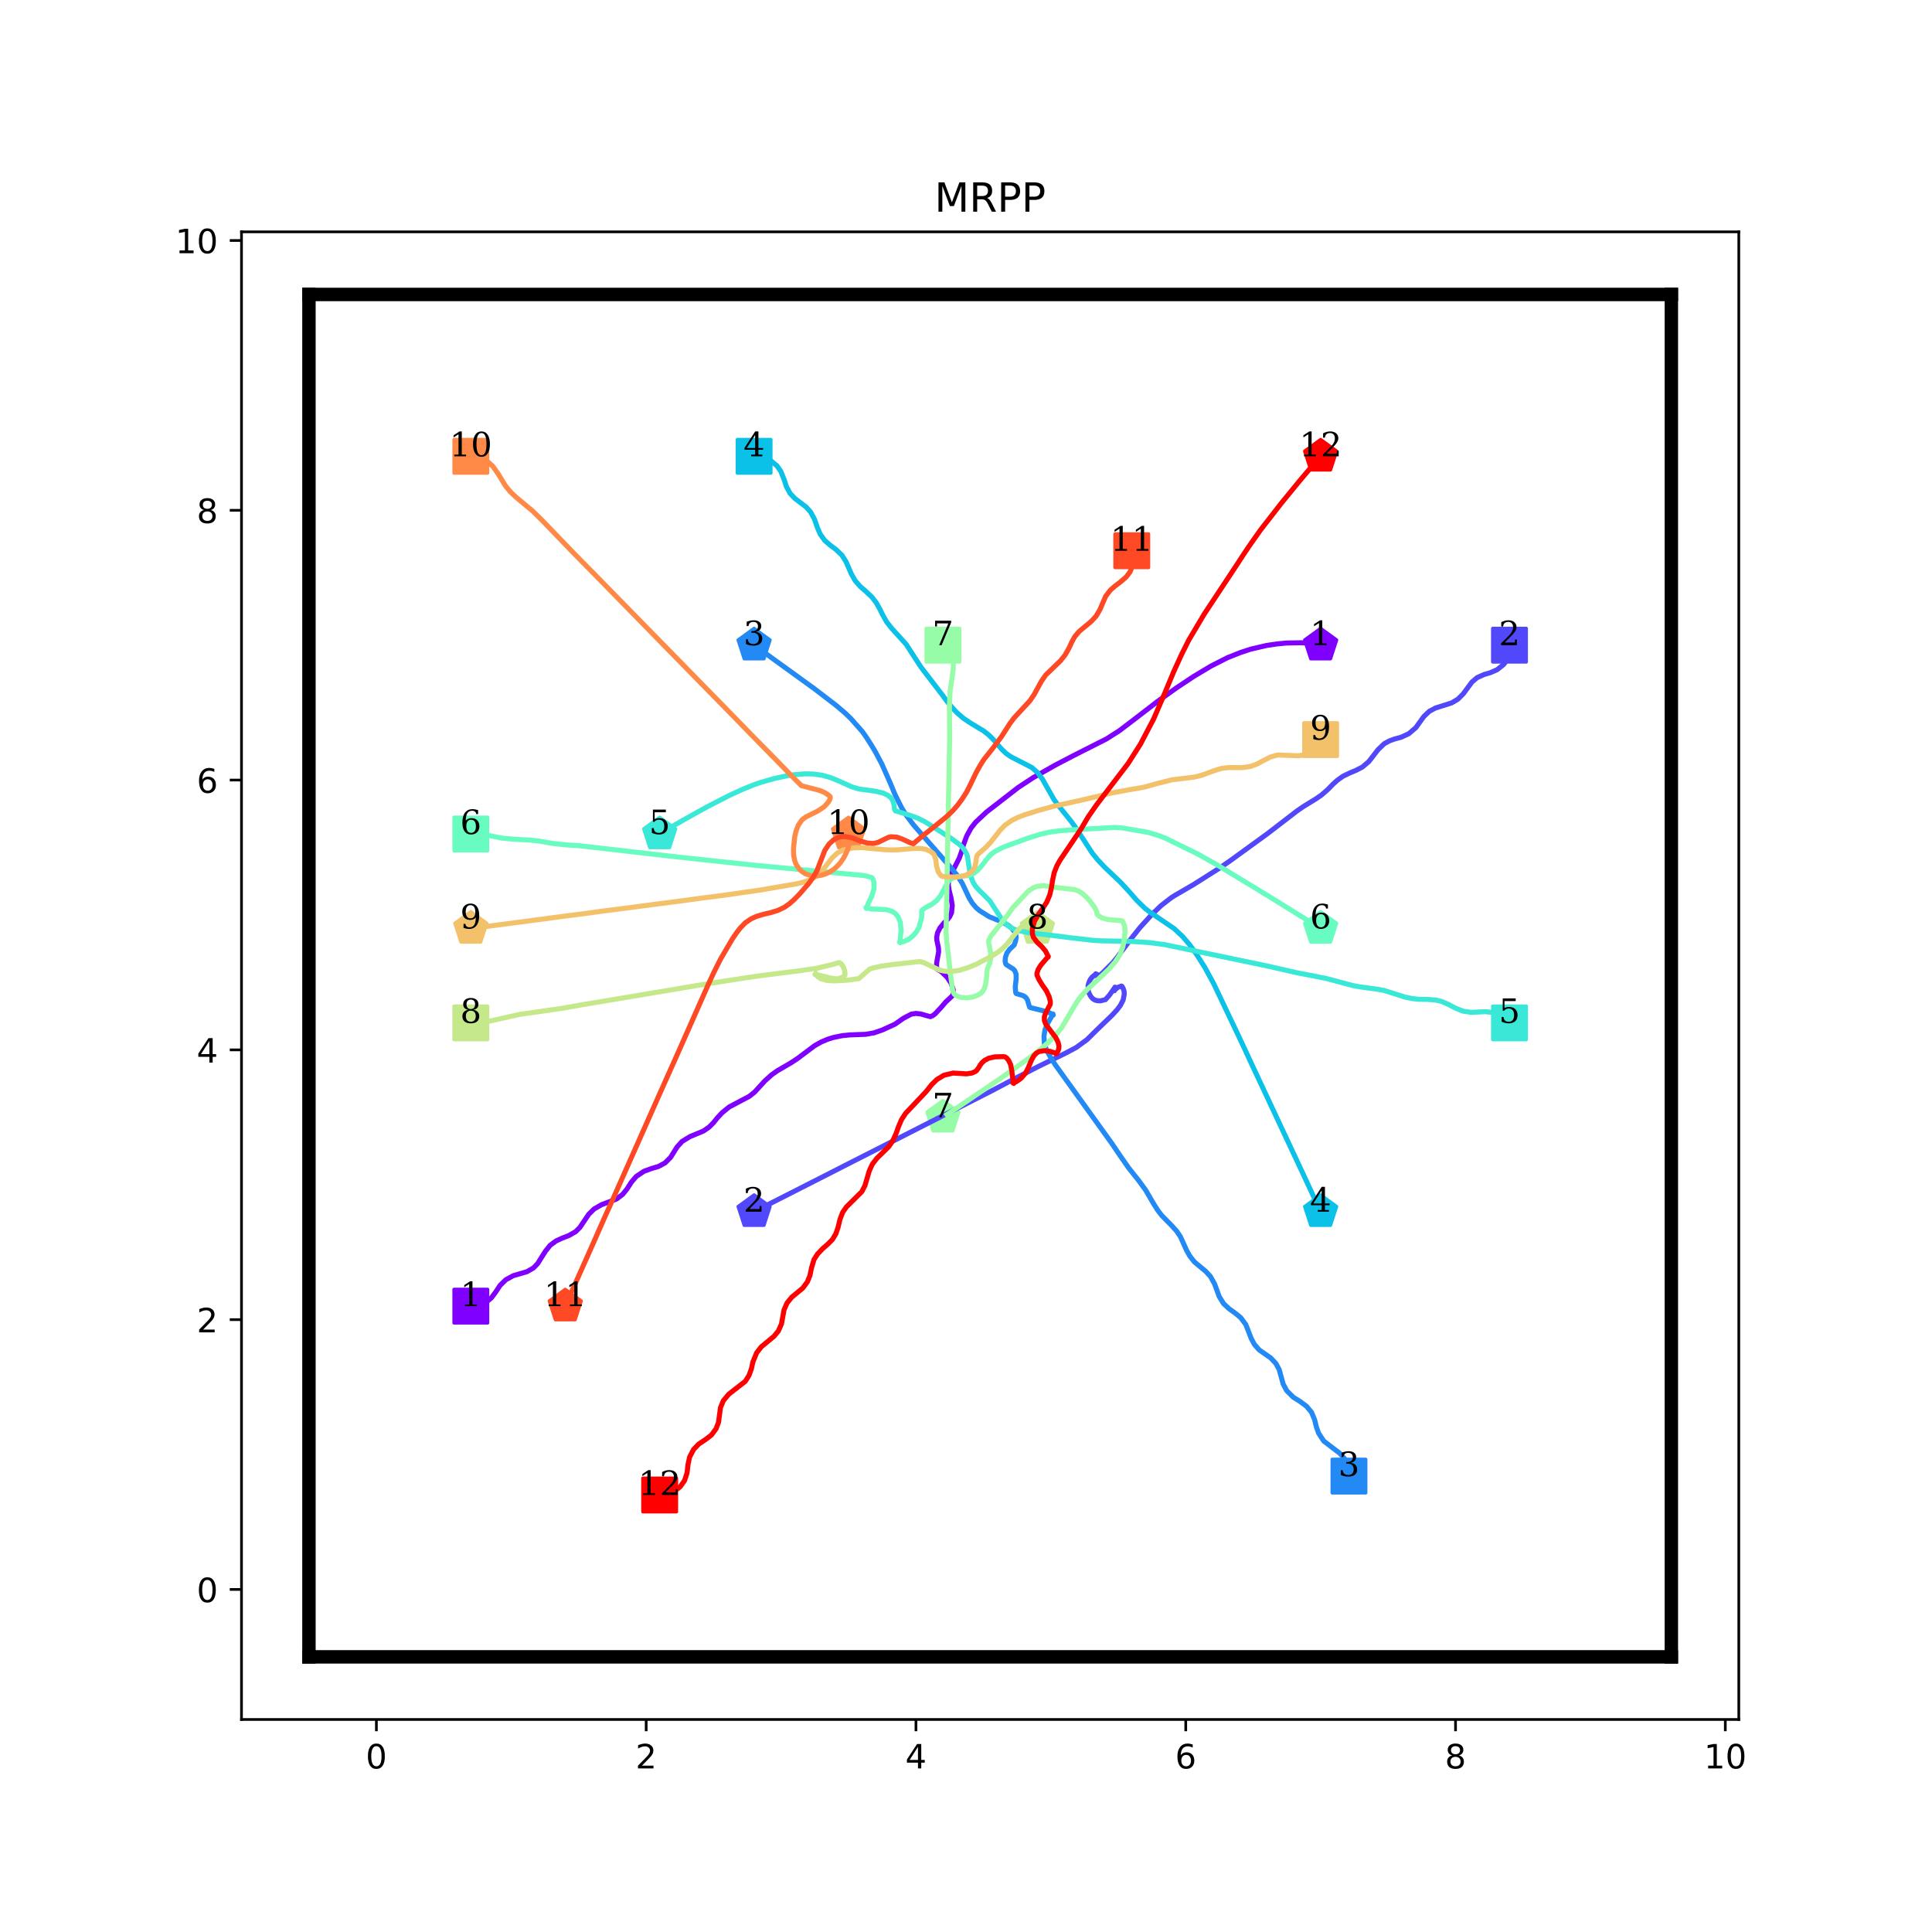 <?xml version="1.0" encoding="utf-8" standalone="no"?>
<!DOCTYPE svg PUBLIC "-//W3C//DTD SVG 1.1//EN"
  "http://www.w3.org/Graphics/SVG/1.1/DTD/svg11.dtd">
<!-- Created with matplotlib (http://matplotlib.org/) -->
<svg height="576pt" version="1.1" viewBox="0 0 576 576" width="576pt" xmlns="http://www.w3.org/2000/svg" xmlns:xlink="http://www.w3.org/1999/xlink">
 <defs>
  <style type="text/css">
*{stroke-linecap:butt;stroke-linejoin:round;}
  </style>
 </defs>
 <g id="figure_1">
  <g id="patch_1">
   <path d="M 0 576 
L 576 576 
L 576 0 
L 0 0 
z
" style="fill:#ffffff;"/>
  </g>
  <g id="axes_1">
   <g id="patch_2">
    <path d="M 72 512.64 
L 518.4 512.64 
L 518.4 69.12 
L 72 69.12 
z
" style="fill:#ffffff;"/>
   </g>
   <g id="matplotlib.axis_1">
    <g id="xtick_1">
     <g id="line2d_1">
      <defs>
       <path d="M 0 0 
L 0 3.5 
" id="mdd5a28aace" style="stroke:#000000;stroke-width:0.8;"/>
      </defs>
      <g>
       <use style="stroke:#000000;stroke-width:0.8;" x="112.216" xlink:href="#mdd5a28aace" y="512.64"/>
      </g>
     </g>
     <g id="text_1">
      <!-- 0 -->
      <defs>
       <path d="M 31.781 66.406 
Q 24.172 66.406 20.328 58.906 
Q 16.5 51.422 16.5 36.375 
Q 16.5 21.391 20.328 13.891 
Q 24.172 6.391 31.781 6.391 
Q 39.453 6.391 43.281 13.891 
Q 47.125 21.391 47.125 36.375 
Q 47.125 51.422 43.281 58.906 
Q 39.453 66.406 31.781 66.406 
z
M 31.781 74.219 
Q 44.047 74.219 50.516 64.516 
Q 56.984 54.828 56.984 36.375 
Q 56.984 17.969 50.516 8.266 
Q 44.047 -1.422 31.781 -1.422 
Q 19.531 -1.422 13.062 8.266 
Q 6.594 17.969 6.594 36.375 
Q 6.594 54.828 13.062 64.516 
Q 19.531 74.219 31.781 74.219 
z
" id="DejaVuSans-30"/>
      </defs>
      <g transform="translate(109.035 527.238)scale(0.1 -0.1)">
       <use xlink:href="#DejaVuSans-30"/>
      </g>
     </g>
    </g>
    <g id="xtick_2">
     <g id="line2d_2">
      <g>
       <use style="stroke:#000000;stroke-width:0.8;" x="192.649" xlink:href="#mdd5a28aace" y="512.64"/>
      </g>
     </g>
     <g id="text_2">
      <!-- 2 -->
      <defs>
       <path d="M 19.188 8.297 
L 53.609 8.297 
L 53.609 0 
L 7.328 0 
L 7.328 8.297 
Q 12.938 14.109 22.625 23.891 
Q 32.328 33.688 34.812 36.531 
Q 39.547 41.844 41.422 45.531 
Q 43.312 49.219 43.312 52.781 
Q 43.312 58.594 39.234 62.25 
Q 35.156 65.922 28.609 65.922 
Q 23.969 65.922 18.812 64.312 
Q 13.672 62.703 7.812 59.422 
L 7.812 69.391 
Q 13.766 71.781 18.938 73 
Q 24.125 74.219 28.422 74.219 
Q 39.75 74.219 46.484 68.547 
Q 53.219 62.891 53.219 53.422 
Q 53.219 48.922 51.531 44.891 
Q 49.859 40.875 45.406 35.406 
Q 44.188 33.984 37.641 27.219 
Q 31.109 20.453 19.188 8.297 
z
" id="DejaVuSans-32"/>
      </defs>
      <g transform="translate(189.467 527.238)scale(0.1 -0.1)">
       <use xlink:href="#DejaVuSans-32"/>
      </g>
     </g>
    </g>
    <g id="xtick_3">
     <g id="line2d_3">
      <g>
       <use style="stroke:#000000;stroke-width:0.8;" x="273.081" xlink:href="#mdd5a28aace" y="512.64"/>
      </g>
     </g>
     <g id="text_3">
      <!-- 4 -->
      <defs>
       <path d="M 37.797 64.312 
L 12.891 25.391 
L 37.797 25.391 
z
M 35.203 72.906 
L 47.609 72.906 
L 47.609 25.391 
L 58.016 25.391 
L 58.016 17.188 
L 47.609 17.188 
L 47.609 0 
L 37.797 0 
L 37.797 17.188 
L 4.891 17.188 
L 4.891 26.703 
z
" id="DejaVuSans-34"/>
      </defs>
      <g transform="translate(269.9 527.238)scale(0.1 -0.1)">
       <use xlink:href="#DejaVuSans-34"/>
      </g>
     </g>
    </g>
    <g id="xtick_4">
     <g id="line2d_4">
      <g>
       <use style="stroke:#000000;stroke-width:0.8;" x="353.514" xlink:href="#mdd5a28aace" y="512.64"/>
      </g>
     </g>
     <g id="text_4">
      <!-- 6 -->
      <defs>
       <path d="M 33.016 40.375 
Q 26.375 40.375 22.484 35.828 
Q 18.609 31.297 18.609 23.391 
Q 18.609 15.531 22.484 10.953 
Q 26.375 6.391 33.016 6.391 
Q 39.656 6.391 43.531 10.953 
Q 47.406 15.531 47.406 23.391 
Q 47.406 31.297 43.531 35.828 
Q 39.656 40.375 33.016 40.375 
z
M 52.594 71.297 
L 52.594 62.312 
Q 48.875 64.062 45.094 64.984 
Q 41.312 65.922 37.594 65.922 
Q 27.828 65.922 22.672 59.328 
Q 17.531 52.734 16.797 39.406 
Q 19.672 43.656 24.016 45.922 
Q 28.375 48.188 33.594 48.188 
Q 44.578 48.188 50.953 41.516 
Q 57.328 34.859 57.328 23.391 
Q 57.328 12.156 50.688 5.359 
Q 44.047 -1.422 33.016 -1.422 
Q 20.359 -1.422 13.672 8.266 
Q 6.984 17.969 6.984 36.375 
Q 6.984 53.656 15.188 63.938 
Q 23.391 74.219 37.203 74.219 
Q 40.922 74.219 44.703 73.484 
Q 48.484 72.75 52.594 71.297 
z
" id="DejaVuSans-36"/>
      </defs>
      <g transform="translate(350.332 527.238)scale(0.1 -0.1)">
       <use xlink:href="#DejaVuSans-36"/>
      </g>
     </g>
    </g>
    <g id="xtick_5">
     <g id="line2d_5">
      <g>
       <use style="stroke:#000000;stroke-width:0.8;" x="433.946" xlink:href="#mdd5a28aace" y="512.64"/>
      </g>
     </g>
     <g id="text_5">
      <!-- 8 -->
      <defs>
       <path d="M 31.781 34.625 
Q 24.75 34.625 20.719 30.859 
Q 16.703 27.094 16.703 20.516 
Q 16.703 13.922 20.719 10.156 
Q 24.75 6.391 31.781 6.391 
Q 38.812 6.391 42.859 10.172 
Q 46.922 13.969 46.922 20.516 
Q 46.922 27.094 42.891 30.859 
Q 38.875 34.625 31.781 34.625 
z
M 21.922 38.812 
Q 15.578 40.375 12.031 44.719 
Q 8.5 49.078 8.5 55.328 
Q 8.5 64.062 14.719 69.141 
Q 20.953 74.219 31.781 74.219 
Q 42.672 74.219 48.875 69.141 
Q 55.078 64.062 55.078 55.328 
Q 55.078 49.078 51.531 44.719 
Q 48 40.375 41.703 38.812 
Q 48.828 37.156 52.797 32.312 
Q 56.781 27.484 56.781 20.516 
Q 56.781 9.906 50.312 4.234 
Q 43.844 -1.422 31.781 -1.422 
Q 19.734 -1.422 13.25 4.234 
Q 6.781 9.906 6.781 20.516 
Q 6.781 27.484 10.781 32.312 
Q 14.797 37.156 21.922 38.812 
z
M 18.312 54.391 
Q 18.312 48.734 21.844 45.562 
Q 25.391 42.391 31.781 42.391 
Q 38.141 42.391 41.719 45.562 
Q 45.312 48.734 45.312 54.391 
Q 45.312 60.062 41.719 63.234 
Q 38.141 66.406 31.781 66.406 
Q 25.391 66.406 21.844 63.234 
Q 18.312 60.062 18.312 54.391 
z
" id="DejaVuSans-38"/>
      </defs>
      <g transform="translate(430.765 527.238)scale(0.1 -0.1)">
       <use xlink:href="#DejaVuSans-38"/>
      </g>
     </g>
    </g>
    <g id="xtick_6">
     <g id="line2d_6">
      <g>
       <use style="stroke:#000000;stroke-width:0.8;" x="514.378" xlink:href="#mdd5a28aace" y="512.64"/>
      </g>
     </g>
     <g id="text_6">
      <!-- 10 -->
      <defs>
       <path d="M 12.406 8.297 
L 28.516 8.297 
L 28.516 63.922 
L 10.984 60.406 
L 10.984 69.391 
L 28.422 72.906 
L 38.281 72.906 
L 38.281 8.297 
L 54.391 8.297 
L 54.391 0 
L 12.406 0 
z
" id="DejaVuSans-31"/>
      </defs>
      <g transform="translate(508.016 527.238)scale(0.1 -0.1)">
       <use xlink:href="#DejaVuSans-31"/>
       <use x="63.623" xlink:href="#DejaVuSans-30"/>
      </g>
     </g>
    </g>
   </g>
   <g id="matplotlib.axis_2">
    <g id="ytick_1">
     <g id="line2d_7">
      <defs>
       <path d="M 0 0 
L -3.5 0 
" id="m6a1b91589b" style="stroke:#000000;stroke-width:0.8;"/>
      </defs>
      <g>
       <use style="stroke:#000000;stroke-width:0.8;" x="72" xlink:href="#m6a1b91589b" y="473.864"/>
      </g>
     </g>
     <g id="text_7">
      <!-- 0 -->
      <g transform="translate(58.638 477.663)scale(0.1 -0.1)">
       <use xlink:href="#DejaVuSans-30"/>
      </g>
     </g>
    </g>
    <g id="ytick_2">
     <g id="line2d_8">
      <g>
       <use style="stroke:#000000;stroke-width:0.8;" x="72" xlink:href="#m6a1b91589b" y="393.431"/>
      </g>
     </g>
     <g id="text_8">
      <!-- 2 -->
      <g transform="translate(58.638 397.231)scale(0.1 -0.1)">
       <use xlink:href="#DejaVuSans-32"/>
      </g>
     </g>
    </g>
    <g id="ytick_3">
     <g id="line2d_9">
      <g>
       <use style="stroke:#000000;stroke-width:0.8;" x="72" xlink:href="#m6a1b91589b" y="312.999"/>
      </g>
     </g>
     <g id="text_9">
      <!-- 4 -->
      <g transform="translate(58.638 316.798)scale(0.1 -0.1)">
       <use xlink:href="#DejaVuSans-34"/>
      </g>
     </g>
    </g>
    <g id="ytick_4">
     <g id="line2d_10">
      <g>
       <use style="stroke:#000000;stroke-width:0.8;" x="72" xlink:href="#m6a1b91589b" y="232.566"/>
      </g>
     </g>
     <g id="text_10">
      <!-- 6 -->
      <g transform="translate(58.638 236.366)scale(0.1 -0.1)">
       <use xlink:href="#DejaVuSans-36"/>
      </g>
     </g>
    </g>
    <g id="ytick_5">
     <g id="line2d_11">
      <g>
       <use style="stroke:#000000;stroke-width:0.8;" x="72" xlink:href="#m6a1b91589b" y="152.134"/>
      </g>
     </g>
     <g id="text_11">
      <!-- 8 -->
      <g transform="translate(58.638 155.933)scale(0.1 -0.1)">
       <use xlink:href="#DejaVuSans-38"/>
      </g>
     </g>
    </g>
    <g id="ytick_6">
     <g id="line2d_12">
      <g>
       <use style="stroke:#000000;stroke-width:0.8;" x="72" xlink:href="#m6a1b91589b" y="71.702"/>
      </g>
     </g>
     <g id="text_12">
      <!-- 10 -->
      <g transform="translate(52.275 75.501)scale(0.1 -0.1)">
       <use xlink:href="#DejaVuSans-31"/>
       <use x="63.623" xlink:href="#DejaVuSans-30"/>
      </g>
     </g>
    </g>
   </g>
   <g id="line2d_13">
    <path clip-path="url(#pcd72b6409f)" d="M 140.368 389.41 
" style="fill:none;stroke:#1f77b4;stroke-linecap:square;stroke-width:1.5;"/>
    <defs>
     <path d="M -5 5 
L 5 5 
L 5 -5 
L -5 -5 
z
" id="m6331f599f7" style="stroke:#8000ff;stroke-linejoin:miter;"/>
    </defs>
    <g clip-path="url(#pcd72b6409f)">
     <use style="fill:#8000ff;stroke:#8000ff;stroke-linejoin:miter;" x="140.368" xlink:href="#m6331f599f7" y="389.41"/>
    </g>
   </g>
   <g id="line2d_14">
    <path clip-path="url(#pcd72b6409f)" d="M 393.73 192.35 
" style="fill:none;stroke:#ff7f0e;stroke-linecap:square;stroke-width:1.5;"/>
    <defs>
     <path d="M 0 -5 
L -4.755 -1.545 
L -2.939 4.045 
L 2.939 4.045 
L 4.755 -1.545 
z
" id="m1d4375173e" style="stroke:#8000ff;stroke-linejoin:miter;"/>
    </defs>
    <g clip-path="url(#pcd72b6409f)">
     <use style="fill:#8000ff;stroke:#8000ff;stroke-linejoin:miter;" x="393.73" xlink:href="#m1d4375173e" y="192.35"/>
    </g>
   </g>
   <g id="line2d_15">
    <path clip-path="url(#pcd72b6409f)" d="M 450.032 192.35 
" style="fill:none;stroke:#2ca02c;stroke-linecap:square;stroke-width:1.5;"/>
    <defs>
     <path d="M -5 5 
L 5 5 
L 5 -5 
L -5 -5 
z
" id="mf98ca955f8" style="stroke:#5148fc;stroke-linejoin:miter;"/>
    </defs>
    <g clip-path="url(#pcd72b6409f)">
     <use style="fill:#5148fc;stroke:#5148fc;stroke-linejoin:miter;" x="450.032" xlink:href="#mf98ca955f8" y="192.35"/>
    </g>
   </g>
   <g id="line2d_16">
    <path clip-path="url(#pcd72b6409f)" d="M 224.822 361.258 
" style="fill:none;stroke:#d62728;stroke-linecap:square;stroke-width:1.5;"/>
    <defs>
     <path d="M 0 -5 
L -4.755 -1.545 
L -2.939 4.045 
L 2.939 4.045 
L 4.755 -1.545 
z
" id="m82e0fa4c07" style="stroke:#5148fc;stroke-linejoin:miter;"/>
    </defs>
    <g clip-path="url(#pcd72b6409f)">
     <use style="fill:#5148fc;stroke:#5148fc;stroke-linejoin:miter;" x="224.822" xlink:href="#m82e0fa4c07" y="361.258"/>
    </g>
   </g>
   <g id="line2d_17">
    <path clip-path="url(#pcd72b6409f)" d="M 402.175 440.082 
" style="fill:none;stroke:#9467bd;stroke-linecap:square;stroke-width:1.5;"/>
    <defs>
     <path d="M -5 5 
L 5 5 
L 5 -5 
L -5 -5 
z
" id="m544268234a" style="stroke:#238af5;stroke-linejoin:miter;"/>
    </defs>
    <g clip-path="url(#pcd72b6409f)">
     <use style="fill:#238af5;stroke:#238af5;stroke-linejoin:miter;" x="402.175" xlink:href="#m544268234a" y="440.082"/>
    </g>
   </g>
   <g id="line2d_18">
    <path clip-path="url(#pcd72b6409f)" d="M 224.822 192.35 
" style="fill:none;stroke:#8c564b;stroke-linecap:square;stroke-width:1.5;"/>
    <defs>
     <path d="M 0 -5 
L -4.755 -1.545 
L -2.939 4.045 
L 2.939 4.045 
L 4.755 -1.545 
z
" id="m5a8a66c433" style="stroke:#238af5;stroke-linejoin:miter;"/>
    </defs>
    <g clip-path="url(#pcd72b6409f)">
     <use style="fill:#238af5;stroke:#238af5;stroke-linejoin:miter;" x="224.822" xlink:href="#m5a8a66c433" y="192.35"/>
    </g>
   </g>
   <g id="line2d_19">
    <path clip-path="url(#pcd72b6409f)" d="M 224.822 136.048 
" style="fill:none;stroke:#e377c2;stroke-linecap:square;stroke-width:1.5;"/>
    <defs>
     <path d="M -5 5 
L 5 5 
L 5 -5 
L -5 -5 
z
" id="mf5d3721d6b" style="stroke:#0cc1e8;stroke-linejoin:miter;"/>
    </defs>
    <g clip-path="url(#pcd72b6409f)">
     <use style="fill:#0cc1e8;stroke:#0cc1e8;stroke-linejoin:miter;" x="224.822" xlink:href="#mf5d3721d6b" y="136.048"/>
    </g>
   </g>
   <g id="line2d_20">
    <path clip-path="url(#pcd72b6409f)" d="M 393.73 361.258 
" style="fill:none;stroke:#7f7f7f;stroke-linecap:square;stroke-width:1.5;"/>
    <defs>
     <path d="M 0 -5 
L -4.755 -1.545 
L -2.939 4.045 
L 2.939 4.045 
L 4.755 -1.545 
z
" id="m5e82b391e6" style="stroke:#0cc1e8;stroke-linejoin:miter;"/>
    </defs>
    <g clip-path="url(#pcd72b6409f)">
     <use style="fill:#0cc1e8;stroke:#0cc1e8;stroke-linejoin:miter;" x="393.73" xlink:href="#m5e82b391e6" y="361.258"/>
    </g>
   </g>
   <g id="line2d_21">
    <path clip-path="url(#pcd72b6409f)" d="M 450.032 304.956 
" style="fill:none;stroke:#bcbd22;stroke-linecap:square;stroke-width:1.5;"/>
    <defs>
     <path d="M -5 5 
L 5 5 
L 5 -5 
L -5 -5 
z
" id="m917c13706c" style="stroke:#3ae8d7;stroke-linejoin:miter;"/>
    </defs>
    <g clip-path="url(#pcd72b6409f)">
     <use style="fill:#3ae8d7;stroke:#3ae8d7;stroke-linejoin:miter;" x="450.032" xlink:href="#m917c13706c" y="304.956"/>
    </g>
   </g>
   <g id="line2d_22">
    <path clip-path="url(#pcd72b6409f)" d="M 196.67 248.653 
" style="fill:none;stroke:#17becf;stroke-linecap:square;stroke-width:1.5;"/>
    <defs>
     <path d="M 0 -5 
L -4.755 -1.545 
L -2.939 4.045 
L 2.939 4.045 
L 4.755 -1.545 
z
" id="mebcac2d360" style="stroke:#3ae8d7;stroke-linejoin:miter;"/>
    </defs>
    <g clip-path="url(#pcd72b6409f)">
     <use style="fill:#3ae8d7;stroke:#3ae8d7;stroke-linejoin:miter;" x="196.67" xlink:href="#mebcac2d360" y="248.653"/>
    </g>
   </g>
   <g id="line2d_23">
    <path clip-path="url(#pcd72b6409f)" d="M 140.368 248.653 
" style="fill:none;stroke:#1f77b4;stroke-linecap:square;stroke-width:1.5;"/>
    <defs>
     <path d="M -5 5 
L 5 5 
L 5 -5 
L -5 -5 
z
" id="md9b0ae4404" style="stroke:#68fcc1;stroke-linejoin:miter;"/>
    </defs>
    <g clip-path="url(#pcd72b6409f)">
     <use style="fill:#68fcc1;stroke:#68fcc1;stroke-linejoin:miter;" x="140.368" xlink:href="#md9b0ae4404" y="248.653"/>
    </g>
   </g>
   <g id="line2d_24">
    <path clip-path="url(#pcd72b6409f)" d="M 393.73 276.804 
" style="fill:none;stroke:#ff7f0e;stroke-linecap:square;stroke-width:1.5;"/>
    <defs>
     <path d="M 0 -5 
L -4.755 -1.545 
L -2.939 4.045 
L 2.939 4.045 
L 4.755 -1.545 
z
" id="m2ad20aace1" style="stroke:#68fcc1;stroke-linejoin:miter;"/>
    </defs>
    <g clip-path="url(#pcd72b6409f)">
     <use style="fill:#68fcc1;stroke:#68fcc1;stroke-linejoin:miter;" x="393.73" xlink:href="#m2ad20aace1" y="276.804"/>
    </g>
   </g>
   <g id="line2d_25">
    <path clip-path="url(#pcd72b6409f)" d="M 281.124 192.35 
" style="fill:none;stroke:#2ca02c;stroke-linecap:square;stroke-width:1.5;"/>
    <defs>
     <path d="M -5 5 
L 5 5 
L 5 -5 
L -5 -5 
z
" id="m787c5cc913" style="stroke:#97fca7;stroke-linejoin:miter;"/>
    </defs>
    <g clip-path="url(#pcd72b6409f)">
     <use style="fill:#97fca7;stroke:#97fca7;stroke-linejoin:miter;" x="281.124" xlink:href="#m787c5cc913" y="192.35"/>
    </g>
   </g>
   <g id="line2d_26">
    <path clip-path="url(#pcd72b6409f)" d="M 281.124 333.107 
" style="fill:none;stroke:#d62728;stroke-linecap:square;stroke-width:1.5;"/>
    <defs>
     <path d="M 0 -5 
L -4.755 -1.545 
L -2.939 4.045 
L 2.939 4.045 
L 4.755 -1.545 
z
" id="m355f0d1f17" style="stroke:#97fca7;stroke-linejoin:miter;"/>
    </defs>
    <g clip-path="url(#pcd72b6409f)">
     <use style="fill:#97fca7;stroke:#97fca7;stroke-linejoin:miter;" x="281.124" xlink:href="#m355f0d1f17" y="333.107"/>
    </g>
   </g>
   <g id="line2d_27">
    <path clip-path="url(#pcd72b6409f)" d="M 140.368 304.956 
" style="fill:none;stroke:#9467bd;stroke-linecap:square;stroke-width:1.5;"/>
    <defs>
     <path d="M -5 5 
L 5 5 
L 5 -5 
L -5 -5 
z
" id="m020e9426b6" style="stroke:#c5e88a;stroke-linejoin:miter;"/>
    </defs>
    <g clip-path="url(#pcd72b6409f)">
     <use style="fill:#c5e88a;stroke:#c5e88a;stroke-linejoin:miter;" x="140.368" xlink:href="#m020e9426b6" y="304.956"/>
    </g>
   </g>
   <g id="line2d_28">
    <path clip-path="url(#pcd72b6409f)" d="M 309.276 276.804 
" style="fill:none;stroke:#8c564b;stroke-linecap:square;stroke-width:1.5;"/>
    <defs>
     <path d="M 0 -5 
L -4.755 -1.545 
L -2.939 4.045 
L 2.939 4.045 
L 4.755 -1.545 
z
" id="ma039e07576" style="stroke:#c5e88a;stroke-linejoin:miter;"/>
    </defs>
    <g clip-path="url(#pcd72b6409f)">
     <use style="fill:#c5e88a;stroke:#c5e88a;stroke-linejoin:miter;" x="309.276" xlink:href="#ma039e07576" y="276.804"/>
    </g>
   </g>
   <g id="line2d_29">
    <path clip-path="url(#pcd72b6409f)" d="M 393.73 220.502 
" style="fill:none;stroke:#e377c2;stroke-linecap:square;stroke-width:1.5;"/>
    <defs>
     <path d="M -5 5 
L 5 5 
L 5 -5 
L -5 -5 
z
" id="m60659df587" style="stroke:#f3c16a;stroke-linejoin:miter;"/>
    </defs>
    <g clip-path="url(#pcd72b6409f)">
     <use style="fill:#f3c16a;stroke:#f3c16a;stroke-linejoin:miter;" x="393.73" xlink:href="#m60659df587" y="220.502"/>
    </g>
   </g>
   <g id="line2d_30">
    <path clip-path="url(#pcd72b6409f)" d="M 140.368 276.804 
" style="fill:none;stroke:#7f7f7f;stroke-linecap:square;stroke-width:1.5;"/>
    <defs>
     <path d="M 0 -5 
L -4.755 -1.545 
L -2.939 4.045 
L 2.939 4.045 
L 4.755 -1.545 
z
" id="m48e6510ee8" style="stroke:#f3c16a;stroke-linejoin:miter;"/>
    </defs>
    <g clip-path="url(#pcd72b6409f)">
     <use style="fill:#f3c16a;stroke:#f3c16a;stroke-linejoin:miter;" x="140.368" xlink:href="#m48e6510ee8" y="276.804"/>
    </g>
   </g>
   <g id="line2d_31">
    <path clip-path="url(#pcd72b6409f)" d="M 140.368 136.048 
" style="fill:none;stroke:#bcbd22;stroke-linecap:square;stroke-width:1.5;"/>
    <defs>
     <path d="M -5 5 
L 5 5 
L 5 -5 
L -5 -5 
z
" id="m3da9407dc5" style="stroke:#ff8a48;stroke-linejoin:miter;"/>
    </defs>
    <g clip-path="url(#pcd72b6409f)">
     <use style="fill:#ff8a48;stroke:#ff8a48;stroke-linejoin:miter;" x="140.368" xlink:href="#m3da9407dc5" y="136.048"/>
    </g>
   </g>
   <g id="line2d_32">
    <path clip-path="url(#pcd72b6409f)" d="M 252.973 248.653 
" style="fill:none;stroke:#17becf;stroke-linecap:square;stroke-width:1.5;"/>
    <defs>
     <path d="M 0 -5 
L -4.755 -1.545 
L -2.939 4.045 
L 2.939 4.045 
L 4.755 -1.545 
z
" id="m6a4045b7a8" style="stroke:#ff8a48;stroke-linejoin:miter;"/>
    </defs>
    <g clip-path="url(#pcd72b6409f)">
     <use style="fill:#ff8a48;stroke:#ff8a48;stroke-linejoin:miter;" x="252.973" xlink:href="#m6a4045b7a8" y="248.653"/>
    </g>
   </g>
   <g id="line2d_33">
    <path clip-path="url(#pcd72b6409f)" d="M 337.427 164.199 
" style="fill:none;stroke:#1f77b4;stroke-linecap:square;stroke-width:1.5;"/>
    <defs>
     <path d="M -5 5 
L 5 5 
L 5 -5 
L -5 -5 
z
" id="m1f2f91d2d9" style="stroke:#ff4824;stroke-linejoin:miter;"/>
    </defs>
    <g clip-path="url(#pcd72b6409f)">
     <use style="fill:#ff4824;stroke:#ff4824;stroke-linejoin:miter;" x="337.427" xlink:href="#m1f2f91d2d9" y="164.199"/>
    </g>
   </g>
   <g id="line2d_34">
    <path clip-path="url(#pcd72b6409f)" d="M 168.519 389.41 
" style="fill:none;stroke:#ff7f0e;stroke-linecap:square;stroke-width:1.5;"/>
    <defs>
     <path d="M 0 -5 
L -4.755 -1.545 
L -2.939 4.045 
L 2.939 4.045 
L 4.755 -1.545 
z
" id="m5b58ff744c" style="stroke:#ff4824;stroke-linejoin:miter;"/>
    </defs>
    <g clip-path="url(#pcd72b6409f)">
     <use style="fill:#ff4824;stroke:#ff4824;stroke-linejoin:miter;" x="168.519" xlink:href="#m5b58ff744c" y="389.41"/>
    </g>
   </g>
   <g id="line2d_35">
    <path clip-path="url(#pcd72b6409f)" d="M 196.67 445.712 
" style="fill:none;stroke:#2ca02c;stroke-linecap:square;stroke-width:1.5;"/>
    <defs>
     <path d="M -5 5 
L 5 5 
L 5 -5 
L -5 -5 
z
" id="mae8896182b" style="stroke:#ff0000;stroke-linejoin:miter;"/>
    </defs>
    <g clip-path="url(#pcd72b6409f)">
     <use style="fill:#ff0000;stroke:#ff0000;stroke-linejoin:miter;" x="196.67" xlink:href="#mae8896182b" y="445.712"/>
    </g>
   </g>
   <g id="line2d_36">
    <path clip-path="url(#pcd72b6409f)" d="M 393.73 136.048 
" style="fill:none;stroke:#d62728;stroke-linecap:square;stroke-width:1.5;"/>
    <defs>
     <path d="M 0 -5 
L -4.755 -1.545 
L -2.939 4.045 
L 2.939 4.045 
L 4.755 -1.545 
z
" id="ma115b0a28d" style="stroke:#ff0000;stroke-linejoin:miter;"/>
    </defs>
    <g clip-path="url(#pcd72b6409f)">
     <use style="fill:#ff0000;stroke:#ff0000;stroke-linejoin:miter;" x="393.73" xlink:href="#ma115b0a28d" y="136.048"/>
    </g>
   </g>
   <g id="line2d_37"/>
   <g id="line2d_38">
    <path clip-path="url(#pcd72b6409f)" d="M 92.108 493.972 
L 92.108 87.788 
" style="fill:none;stroke:#000000;stroke-linecap:square;stroke-width:4;"/>
   </g>
   <g id="line2d_39">
    <path clip-path="url(#pcd72b6409f)" d="M 92.108 87.788 
L 498.292 87.788 
" style="fill:none;stroke:#000000;stroke-linecap:square;stroke-width:4;"/>
   </g>
   <g id="line2d_40">
    <path clip-path="url(#pcd72b6409f)" d="M 498.292 87.788 
L 498.292 493.972 
" style="fill:none;stroke:#000000;stroke-linecap:square;stroke-width:4;"/>
   </g>
   <g id="line2d_41">
    <path clip-path="url(#pcd72b6409f)" d="M 498.292 493.972 
L 92.108 493.972 
" style="fill:none;stroke:#000000;stroke-linecap:square;stroke-width:4;"/>
   </g>
   <g id="line2d_42">
    <path clip-path="url(#pcd72b6409f)" d="M 140.368 389.41 
L 141.091 389.41 
L 143.062 389.088 
L 144.912 388.243 
L 146.48 386.957 
L 147.767 385.227 
L 149.094 383.216 
L 150.824 381.527 
L 153.036 380.321 
L 157.057 379.155 
L 159.028 378.029 
L 160.275 376.742 
L 162.607 373.042 
L 164.015 371.272 
L 165.824 369.945 
L 167.594 369.141 
L 169.565 368.377 
L 171.616 367.21 
L 172.862 365.964 
L 175.557 361.982 
L 177.165 360.414 
L 179.337 359.167 
L 183.801 357.478 
L 185.651 356.07 
L 186.978 354.422 
L 188.225 352.451 
L 189.713 350.722 
L 192.005 349.194 
L 194.338 348.349 
L 196.268 347.786 
L 198.279 346.7 
L 199.928 345.051 
L 201.858 341.955 
L 203.346 340.306 
L 205.719 338.858 
L 209.7 337.209 
L 211.389 336.043 
L 212.676 334.756 
L 213.802 333.348 
L 215.29 331.74 
L 217.422 330.01 
L 223.374 326.874 
L 224.982 325.587 
L 228.039 322.249 
L 230.05 320.439 
L 231.819 319.192 
L 235.76 316.9 
L 237.731 315.613 
L 242.879 311.752 
L 244.809 310.666 
L 246.82 309.822 
L 248.348 309.339 
L 251.043 308.776 
L 253.456 308.535 
L 258 308.374 
L 260.574 307.932 
L 263.027 307.087 
L 266.807 305.358 
L 269.341 303.588 
L 271.714 302.342 
L 273.081 302.141 
L 274.529 302.301 
L 276.057 302.744 
L 277.384 303.106 
L 278.108 302.784 
L 278.792 302.261 
L 280.481 300.451 
L 281.929 298.762 
L 283.819 296.993 
L 284.06 296.591 
L 284.221 296.028 
L 284.181 294.982 
L 283.537 293.132 
L 282.411 291.403 
L 280.682 289.714 
L 279.355 288.909 
L 279.234 288.266 
L 279.234 287.341 
L 279.355 286.456 
L 279.837 283.802 
L 279.797 282.636 
L 279.315 280.384 
L 279.274 279.338 
L 279.516 278.091 
L 280.24 276.643 
L 281.486 275.115 
L 282.492 274.11 
L 283.135 273.306 
L 283.698 272.099 
L 283.899 269.927 
L 283.537 267.715 
L 282.974 265.423 
L 282.733 263.895 
L 282.813 262.528 
L 283.216 261.281 
L 285.99 255.852 
L 286.674 253.881 
L 287.277 251.79 
L 288.202 249.256 
L 289.449 246.964 
L 290.857 245.154 
L 294.114 242.098 
L 303.565 234.778 
L 308.029 231.843 
L 314.544 228.143 
L 320.013 225.287 
L 329.866 220.301 
L 333.727 217.847 
L 338.432 214.268 
L 345.269 209 
L 350.779 205.059 
L 355.926 201.64 
L 361.034 198.584 
L 365.94 196.09 
L 369.882 194.522 
L 372.817 193.557 
L 377.643 192.431 
L 380.659 191.988 
L 383.515 191.707 
L 387.979 191.626 
L 391.84 191.827 
L 391.84 191.827 
" style="fill:none;stroke:#8000ff;stroke-linecap:square;stroke-width:1.5;"/>
   </g>
   <g id="line2d_43">
    <path clip-path="url(#pcd72b6409f)" d="M 450.032 192.35 
L 450.274 192.431 
L 450.394 192.592 
L 450.475 193.396 
L 450.274 194.643 
L 449.63 196.291 
L 448.303 198.101 
L 446.333 199.67 
L 444.322 200.554 
L 442.512 201.077 
L 440.421 202.002 
L 438.852 203.329 
L 436.238 206.868 
L 434.67 208.437 
L 432.78 209.563 
L 427.954 211.091 
L 426.144 212.056 
L 424.495 213.625 
L 422.122 216.922 
L 420.031 218.732 
L 417.779 219.778 
L 415.728 220.341 
L 414.28 220.864 
L 412.712 221.708 
L 410.862 223.478 
L 408.087 227.057 
L 406.197 228.666 
L 404.266 229.671 
L 402.256 230.515 
L 400.365 231.44 
L 398.676 232.647 
L 397.309 233.894 
L 395.821 235.422 
L 393.971 237.03 
L 392.403 238.116 
L 388.542 240.489 
L 386.571 241.856 
L 377.844 248.573 
L 366.986 256.455 
L 363.688 258.747 
L 355.886 263.694 
L 350.216 266.992 
L 349.09 267.715 
L 346.194 269.968 
L 343.54 272.501 
L 339.88 276.523 
L 337.065 280.062 
L 332.923 285.612 
L 331.716 287.059 
L 328.74 290.035 
L 327.453 291.162 
L 327.453 291.162 
L 327.132 291.081 
L 327.091 291.041 
L 326.689 290.317 
L 326.89 290.478 
L 327.051 290.478 
L 326.247 290.759 
L 325.603 291.322 
L 325.04 292.046 
L 324.678 292.851 
L 324.397 293.776 
L 324.437 295.384 
L 324.678 296.108 
L 325.201 297.073 
L 325.764 297.717 
L 326.368 298.119 
L 327.011 298.32 
L 328.057 298.4 
L 329.625 297.998 
L 329.545 298.038 
L 330.711 296.752 
L 332.44 294.298 
L 332.4 294.298 
L 332.4 294.339 
L 332.239 295.384 
L 332.279 295.304 
L 332.561 294.942 
L 333.325 294.339 
L 334.33 293.977 
L 334.491 294.057 
L 334.813 294.58 
L 335.135 295.505 
L 335.175 296.47 
L 334.853 298.119 
L 334.009 299.768 
L 333.043 301.055 
L 331.555 302.663 
L 326.85 307.208 
L 324.035 309.983 
L 320.898 312.275 
L 317.802 313.924 
L 309.356 318.066 
L 302.72 321.485 
L 295.562 325.265 
L 281.969 332.182 
L 270.065 338.255 
L 254.059 346.378 
L 244.286 351.365 
L 229.567 358.845 
L 225.626 360.856 
L 225.626 360.856 
" style="fill:none;stroke:#5148fc;stroke-linecap:square;stroke-width:1.5;"/>
   </g>
   <g id="line2d_44">
    <path clip-path="url(#pcd72b6409f)" d="M 402.175 440.082 
L 401.934 440.163 
L 401.894 440.243 
L 401.934 440.082 
L 402.054 438.835 
L 401.612 436.422 
L 400.808 434.814 
L 399.44 433.286 
L 394.655 429.626 
L 393.126 427.293 
L 392.483 425.484 
L 391.92 423.232 
L 390.995 421.02 
L 389.507 419.25 
L 387.617 417.843 
L 385.566 416.556 
L 383.595 414.585 
L 382.55 412.614 
L 381.383 408.352 
L 380.418 406.542 
L 378.85 404.853 
L 375.431 402.48 
L 373.984 400.831 
L 373.059 399.102 
L 371.41 394.879 
L 369.882 392.828 
L 368.474 391.662 
L 366.423 390.174 
L 364.814 388.686 
L 363.487 386.554 
L 362.12 382.814 
L 360.873 380.562 
L 359.466 379.034 
L 356.128 376.259 
L 354.76 374.53 
L 353.795 372.841 
L 351.945 368.739 
L 350.779 367.009 
L 349.21 365.28 
L 346.355 362.384 
L 345.189 360.856 
L 343.862 358.765 
L 341.569 354.824 
L 339.398 351.848 
L 336.542 348.269 
L 333.928 344.528 
L 331.515 340.949 
L 314.624 317.463 
L 313.297 315.412 
L 311.97 312.959 
L 311.367 311.109 
L 311.246 308.897 
L 311.568 306.966 
L 312.453 304.915 
L 313.941 302.301 
L 313.941 302.462 
L 314.021 302.623 
L 313.579 302.301 
L 312.252 301.658 
L 307.225 300.411 
L 306.983 300.291 
L 306.702 299.446 
L 306.34 298.199 
L 305.978 297.556 
L 305.656 297.234 
L 305.174 296.912 
L 304.651 296.711 
L 303.002 296.229 
L 302.922 296.148 
L 302.801 295.827 
L 302.68 294.258 
L 302.962 291.765 
L 302.922 290.397 
L 302.519 289.352 
L 302.077 288.909 
L 299.946 287.542 
L 299.785 287.18 
L 299.664 286.577 
L 299.744 285.411 
L 300.227 284.083 
L 301.031 282.998 
L 302.358 281.751 
L 302.761 280.625 
L 302.962 279.459 
L 302.881 278.855 
L 302.439 277.77 
L 301.594 276.684 
L 300.589 275.879 
L 298.458 274.753 
L 294.918 273.306 
L 292.103 271.536 
L 291.018 270.611 
L 289.891 269.284 
L 288.926 267.715 
L 286.915 263.412 
L 285.307 260.879 
L 283.095 258.224 
L 272.438 246.039 
L 270.186 243.063 
L 268.858 240.931 
L 266.848 236.91 
L 265.239 233.049 
L 262.866 227.7 
L 260.855 223.92 
L 259.689 221.99 
L 258.08 219.496 
L 257.075 218.089 
L 253.697 214.268 
L 251.807 212.458 
L 249.193 210.246 
L 242.959 205.461 
L 225.907 193.114 
L 225.907 193.114 
" style="fill:none;stroke:#238af5;stroke-linecap:square;stroke-width:1.5;"/>
   </g>
   <g id="line2d_45">
    <path clip-path="url(#pcd72b6409f)" d="M 224.822 136.048 
L 225.747 136.088 
L 227.677 136.41 
L 229.728 137.294 
L 231.658 138.903 
L 232.784 140.512 
L 233.83 143.126 
L 234.474 145.096 
L 235.559 147.107 
L 236.967 148.595 
L 240.345 151.169 
L 241.672 152.657 
L 242.838 154.829 
L 243.643 157.161 
L 244.528 159.252 
L 245.895 161.142 
L 247.463 162.51 
L 249.193 163.797 
L 251.002 165.526 
L 252.209 167.416 
L 253.818 171.116 
L 254.984 173.167 
L 256.512 174.896 
L 257.96 176.143 
L 259.93 177.993 
L 261.258 179.722 
L 262.343 181.653 
L 263.188 183.382 
L 264.354 185.433 
L 265.802 187.283 
L 270.145 192.069 
L 272.357 195.487 
L 274.529 198.825 
L 277.264 202.404 
L 280.883 207.11 
L 282.291 209.04 
L 283.819 210.89 
L 285.267 212.458 
L 287.237 214.147 
L 289.208 215.475 
L 293.39 218.008 
L 294.878 219.215 
L 296.246 220.582 
L 298.699 223.437 
L 300.026 224.684 
L 301.434 225.649 
L 307.627 228.826 
L 309.276 230.274 
L 310.764 232.245 
L 314.222 238.358 
L 315.308 239.846 
L 319.491 245.074 
L 320.898 247.044 
L 325.684 254.404 
L 327.293 256.374 
L 329.303 258.506 
L 334.089 263.05 
L 336.542 265.705 
L 338.995 268.52 
L 341.368 270.812 
L 342.655 271.818 
L 350.095 276.885 
L 352.629 279.258 
L 354.68 281.67 
L 356.61 284.325 
L 359.184 288.387 
L 361.838 293.253 
L 368.997 308.294 
L 370.887 312.315 
L 373.139 317.181 
L 377 325.426 
L 383.072 338.416 
L 389.105 351.285 
L 390.633 354.582 
L 393.046 359.811 
L 393.046 359.811 
" style="fill:none;stroke:#0cc1e8;stroke-linecap:square;stroke-width:1.5;"/>
   </g>
   <g id="line2d_46">
    <path clip-path="url(#pcd72b6409f)" d="M 450.032 304.956 
L 449.831 304.996 
L 449.711 305.438 
L 449.389 304.875 
L 448.303 303.669 
L 446.614 302.502 
L 444.925 301.859 
L 442.914 301.618 
L 438.651 301.819 
L 436.158 301.457 
L 433.866 300.532 
L 431.734 299.406 
L 429.804 298.561 
L 428.034 298.159 
L 425.702 297.958 
L 423.007 297.918 
L 421.037 297.717 
L 418.905 297.274 
L 412.551 295.264 
L 410.5 294.902 
L 405.674 294.258 
L 403.261 293.816 
L 395.258 291.684 
L 386.571 289.995 
L 377.925 288.025 
L 347.24 281.63 
L 342.736 281.027 
L 337.95 280.705 
L 333.405 280.585 
L 328.579 280.504 
L 326.166 280.384 
L 319.491 279.619 
L 313.096 278.815 
L 306.702 278.091 
L 303.243 277.367 
L 301.836 276.804 
L 300.348 275.879 
L 298.779 274.23 
L 295.079 268.56 
L 292.948 266.429 
L 291.822 265.343 
L 290.776 264.136 
L 290.012 262.849 
L 289.248 260.637 
L 288.403 255.168 
L 288.082 254.404 
L 287.559 253.479 
L 286.835 252.554 
L 285.91 251.669 
L 283.497 249.9 
L 278.189 246.522 
L 275.615 244.913 
L 273.564 243.907 
L 271.392 243.103 
L 266.928 241.736 
L 266.727 241.414 
L 266.526 239.886 
L 266.244 238.88 
L 265.722 237.955 
L 264.716 237.111 
L 263.349 236.467 
L 261.056 235.904 
L 256.07 235.221 
L 253.938 234.577 
L 250.077 232.848 
L 247.544 231.802 
L 245.05 231.119 
L 242.396 230.757 
L 239.903 230.717 
L 237.289 230.918 
L 234.835 231.239 
L 230.774 232.124 
L 226.712 233.29 
L 224.419 234.095 
L 221.283 235.382 
L 217.422 237.151 
L 210.625 240.65 
L 203.829 244.43 
L 197.917 247.849 
L 197.917 247.849 
" style="fill:none;stroke:#3ae8d7;stroke-linecap:square;stroke-width:1.5;"/>
   </g>
   <g id="line2d_47">
    <path clip-path="url(#pcd72b6409f)" d="M 140.368 248.653 
L 143.223 248.733 
L 145.395 249.015 
L 149.537 249.859 
L 153.478 250.221 
L 158.224 250.463 
L 160.637 250.744 
L 164.618 251.428 
L 168.559 251.87 
L 172.822 252.152 
L 202.341 255.53 
L 209.017 256.254 
L 224.46 257.903 
L 257.718 261.04 
L 259.93 261.643 
L 260.131 261.884 
L 260.534 262.97 
L 260.574 264.941 
L 259.85 267.313 
L 259.005 269.002 
L 258.282 270.852 
L 258.241 270.651 
L 258.161 270.571 
L 258.362 270.691 
L 259.81 271.013 
L 264.193 271.174 
L 265.963 271.697 
L 266.888 272.3 
L 267.732 273.306 
L 268.416 274.954 
L 268.657 277.448 
L 268.416 279.579 
L 268.376 281.067 
L 268.295 280.906 
L 268.175 280.866 
L 268.336 280.866 
L 269.261 280.786 
L 270.829 280.102 
L 272.196 279.016 
L 273.282 277.729 
L 274.046 276.362 
L 274.328 275.115 
L 274.65 274.19 
L 274.77 273.426 
L 274.81 271.496 
L 275.092 271.214 
L 275.816 270.651 
L 277.827 269.606 
L 279.274 268.48 
L 280.4 267.072 
L 282.653 262.849 
L 283.216 262.286 
L 283.98 261.804 
L 284.945 261.482 
L 286.795 261.2 
L 288.605 261.04 
L 289.288 260.838 
L 290.294 260.396 
L 291.46 259.471 
L 292.586 258.224 
L 294.717 255.49 
L 295.683 254.525 
L 296.849 253.72 
L 299.181 252.554 
L 306.3 249.94 
L 310.402 248.653 
L 313.177 248.05 
L 315.911 247.688 
L 318.365 247.487 
L 321.019 247.326 
L 332.32 246.682 
L 334.612 246.843 
L 342.333 248.17 
L 345.51 249.136 
L 347.562 249.94 
L 357.173 254.645 
L 363.005 257.943 
L 378.568 267.394 
L 383.032 270.169 
L 391.92 275.678 
L 392.925 276.322 
L 392.925 276.322 
" style="fill:none;stroke:#68fcc1;stroke-linecap:square;stroke-width:1.5;"/>
   </g>
   <g id="line2d_48">
    <path clip-path="url(#pcd72b6409f)" d="M 281.124 192.35 
L 281.366 192.39 
L 282.13 192.632 
L 282.733 193.074 
L 283.417 194.039 
L 283.939 195.246 
L 284.261 197.257 
L 284.181 199.71 
L 283.256 206.104 
L 283.055 210.608 
L 283.135 219.657 
L 282.049 277.89 
L 282.25 280.625 
L 282.894 286.134 
L 283.336 290.156 
L 284.06 295.545 
L 284.502 296.39 
L 285.066 296.832 
L 286.393 297.355 
L 288.162 297.516 
L 289.891 297.274 
L 291.46 296.711 
L 292.425 296.148 
L 292.948 295.585 
L 293.551 294.54 
L 293.873 293.373 
L 294.154 291.202 
L 294.275 289.392 
L 294.436 288.668 
L 294.999 287.341 
L 295.321 286.054 
L 295.361 284.124 
L 294.717 280.786 
L 294.838 280.263 
L 295.361 279.137 
L 297.171 276.885 
L 300.026 273.346 
L 301.916 270.691 
L 306.501 265.745 
L 307.868 264.82 
L 308.592 264.458 
L 309.396 264.217 
L 311.166 264.056 
L 313.257 264.337 
L 315.67 264.699 
L 320.174 265.182 
L 321.421 265.584 
L 322.668 266.348 
L 324.035 267.595 
L 325.081 268.801 
L 326.408 270.651 
L 326.971 271.818 
L 327.091 272.622 
L 327.614 273.104 
L 328.66 273.708 
L 330.349 274.15 
L 334.33 274.472 
L 334.612 274.592 
L 334.934 275.155 
L 335.255 276 
L 335.376 277.126 
L 335.376 278.252 
L 335.054 280.866 
L 334.733 282.354 
L 333.928 284.566 
L 332.48 286.778 
L 330.59 288.95 
L 328.137 291.282 
L 324.236 294.902 
L 322.185 297.154 
L 321.059 298.722 
L 320.054 300.371 
L 316.555 306.363 
L 314.866 308.454 
L 312.453 310.867 
L 310.563 312.516 
L 307.184 315.171 
L 298.096 321.645 
L 282.331 332.303 
L 282.331 332.303 
" style="fill:none;stroke:#97fca7;stroke-linecap:square;stroke-width:1.5;"/>
   </g>
   <g id="line2d_49">
    <path clip-path="url(#pcd72b6409f)" d="M 140.368 304.956 
L 141.132 304.956 
L 143.706 304.835 
L 145.797 304.473 
L 154.966 302.422 
L 167.353 300.653 
L 173.707 299.526 
L 211.43 293.213 
L 222.087 291.564 
L 226.47 290.92 
L 238.576 289.392 
L 243.522 288.668 
L 248.067 287.582 
L 250.198 286.979 
L 250.399 287.059 
L 250.801 287.341 
L 251.364 288.145 
L 251.847 289.432 
L 251.927 290.679 
L 251.887 290.759 
L 251.606 291.041 
L 250.962 291.443 
L 249.997 291.765 
L 249.032 291.805 
L 247.463 291.564 
L 244.367 290.759 
L 242.959 290.518 
L 242.959 290.518 
L 243.16 290.357 
L 243.2 290.156 
L 243.281 290.438 
L 243.562 290.92 
L 244.045 291.363 
L 244.809 291.845 
L 246.659 292.328 
L 248.831 292.448 
L 252.933 292.207 
L 256.15 291.725 
L 255.989 291.805 
L 257.96 290.076 
L 259.287 288.909 
L 259.287 288.909 
L 260.172 288.628 
L 262.786 288.025 
L 266.365 287.542 
L 273.885 286.698 
L 274.167 286.657 
L 275.494 287.019 
L 280.119 289.231 
L 281.486 289.513 
L 282.854 289.633 
L 284.261 289.553 
L 285.95 289.312 
L 288.886 288.387 
L 291.098 287.462 
L 295.602 285.089 
L 297.693 283.762 
L 298.94 282.756 
L 300.066 281.63 
L 301.152 280.303 
L 303.123 277.729 
L 304.168 276.643 
L 305.495 275.598 
L 306.863 274.914 
L 307.506 274.673 
L 308.27 274.512 
L 308.27 274.512 
" style="fill:none;stroke:#c5e88a;stroke-linecap:square;stroke-width:1.5;"/>
   </g>
   <g id="line2d_50">
    <path clip-path="url(#pcd72b6409f)" d="M 393.73 220.502 
L 393.931 220.582 
L 394.051 220.743 
L 394.092 220.944 
L 393.891 221.427 
L 392.966 222.633 
L 391.317 224.041 
L 389.266 224.966 
L 387.094 225.328 
L 380.901 225.086 
L 378.649 225.73 
L 374.667 227.821 
L 372.777 228.505 
L 370.324 228.867 
L 366.342 228.826 
L 364.291 229.068 
L 362.522 229.59 
L 358.179 231.159 
L 356.047 231.682 
L 349.411 232.486 
L 345.269 233.532 
L 340.845 234.738 
L 336.341 235.502 
L 331.354 236.427 
L 322.748 238.478 
L 314.142 240.368 
L 309.477 241.655 
L 305.415 242.942 
L 303.525 243.666 
L 301.675 244.591 
L 299.744 245.918 
L 298.256 247.406 
L 295.28 251.187 
L 294.074 252.474 
L 291.581 254.685 
L 291.259 255.168 
L 291.098 255.771 
L 290.977 256.817 
L 290.656 258.426 
L 290.173 259.31 
L 289.57 259.954 
L 288.162 260.838 
L 286.473 261.321 
L 284.623 261.482 
L 281.567 261.361 
L 280.722 261.2 
L 280.36 260.879 
L 279.717 259.914 
L 279.234 258.265 
L 278.993 256.294 
L 278.55 254.927 
L 278.229 254.484 
L 277.545 253.921 
L 276.097 253.238 
L 274.448 252.956 
L 272.357 252.956 
L 267.773 253.358 
L 265.641 253.398 
L 263.711 253.318 
L 257.075 252.715 
L 254.783 252.755 
L 252.772 253.037 
L 251.324 253.439 
L 249.715 254.283 
L 248.227 255.61 
L 245.332 259.31 
L 243.965 260.758 
L 242.838 261.603 
L 241.35 262.367 
L 239.501 263.01 
L 237.53 263.493 
L 226.47 265.383 
L 215.21 266.992 
L 209.178 267.756 
L 201.818 268.761 
L 194.901 269.646 
L 189.472 270.37 
L 179.498 271.657 
L 173.908 272.421 
L 167.272 273.265 
L 159.832 274.271 
L 141.091 276.724 
L 141.091 276.724 
" style="fill:none;stroke:#f3c16a;stroke-linecap:square;stroke-width:1.5;"/>
   </g>
   <g id="line2d_51">
    <path clip-path="url(#pcd72b6409f)" d="M 140.368 136.048 
L 141.172 136.088 
L 143.223 136.49 
L 145.354 137.576 
L 146.963 139.064 
L 148.572 141.356 
L 150.623 144.734 
L 152.111 146.584 
L 153.8 148.193 
L 158.867 152.416 
L 161.722 155.231 
L 171.012 164.883 
L 178.291 172.282 
L 210.304 205.018 
L 216.416 211.252 
L 223.696 218.732 
L 230.573 225.73 
L 234.956 230.234 
L 237.409 232.727 
L 238.978 234.256 
L 238.857 234.215 
L 244.367 235.663 
L 245.814 236.266 
L 246.981 237.03 
L 247.504 237.513 
L 247.544 237.714 
L 247.423 238.317 
L 246.9 239.242 
L 245.654 240.57 
L 243.763 241.816 
L 240.265 243.546 
L 239.098 244.43 
L 239.098 244.43 
L 237.972 246.079 
L 237.329 247.768 
L 236.927 249.538 
L 236.565 252.956 
L 236.605 254.886 
L 236.927 256.576 
L 237.369 257.742 
L 238.334 259.149 
L 239.139 259.873 
L 240.144 260.517 
L 241.19 260.879 
L 242.517 261.12 
L 243.763 261.12 
L 244.93 260.919 
L 246.297 260.477 
L 247.463 259.914 
L 248.549 259.19 
L 249.394 258.466 
L 250.52 257.259 
L 251.485 255.852 
L 252.33 254.203 
L 252.812 252.996 
L 253.295 251.106 
L 253.415 250.583 
L 253.415 250.583 
" style="fill:none;stroke:#ff8a48;stroke-linecap:square;stroke-width:1.5;"/>
   </g>
   <g id="line2d_52">
    <path clip-path="url(#pcd72b6409f)" d="M 337.427 164.199 
L 337.668 164.279 
L 337.869 164.722 
L 338.03 166.25 
L 337.749 168.422 
L 336.904 170.513 
L 335.738 172.041 
L 334.009 173.529 
L 332.521 174.655 
L 331.033 175.942 
L 329.625 177.792 
L 327.936 181.733 
L 326.81 183.664 
L 325.322 185.272 
L 321.783 188.208 
L 320.416 189.817 
L 319.571 191.345 
L 318.767 193.114 
L 317.56 195.246 
L 316.193 196.975 
L 311.769 201.238 
L 310.442 203.168 
L 308.27 207.15 
L 307.024 208.96 
L 304.088 212.137 
L 302.278 214.107 
L 301.031 215.796 
L 298.578 219.617 
L 295.843 223.277 
L 293.35 226.413 
L 292.224 228.183 
L 290.937 230.515 
L 289.087 234.376 
L 288.082 236.307 
L 286.755 238.358 
L 285.468 240.087 
L 284.02 241.736 
L 282.25 243.425 
L 278.711 246.32 
L 275.132 249.136 
L 272.317 251.549 
L 271.392 251.267 
L 269.059 250.181 
L 267.37 249.578 
L 265.601 249.457 
L 264.837 249.658 
L 261.78 251.146 
L 260.413 251.468 
L 258.603 251.347 
L 256.472 250.744 
L 254.22 249.819 
L 252.128 249.417 
L 250.962 249.417 
L 249.756 249.739 
L 248.589 250.342 
L 247.142 251.669 
L 245.895 253.559 
L 243.562 259.592 
L 242.477 261.482 
L 241.23 263.251 
L 238.415 266.509 
L 236.806 268.158 
L 235.358 269.445 
L 233.79 270.531 
L 231.819 271.456 
L 229.728 272.099 
L 227.637 272.582 
L 225.586 273.185 
L 223.897 273.949 
L 222.208 275.115 
L 220.72 276.643 
L 219.594 278.091 
L 218.266 280.062 
L 214.888 285.813 
L 212.837 289.875 
L 211.027 293.816 
L 201.496 315.331 
L 196.509 326.471 
L 182.474 358.081 
L 180.584 362.224 
L 176.522 371.433 
L 169.042 388.203 
L 169.042 388.203 
" style="fill:none;stroke:#ff4824;stroke-linecap:square;stroke-width:1.5;"/>
   </g>
   <g id="line2d_53">
    <path clip-path="url(#pcd72b6409f)" d="M 196.67 445.712 
L 197.394 445.712 
L 199.325 445.391 
L 200.973 444.667 
L 202.783 443.259 
L 204.11 441.369 
L 204.834 439.157 
L 205.116 436.664 
L 205.598 434.412 
L 206.765 432.16 
L 208.293 430.551 
L 210.505 429.063 
L 212.113 427.816 
L 213.481 425.966 
L 214.205 424.076 
L 214.808 419.652 
L 215.652 417.601 
L 217.261 415.671 
L 222.208 411.81 
L 223.293 410.081 
L 224.017 408.11 
L 224.46 406.059 
L 225.586 403.325 
L 226.953 401.555 
L 230.774 398.378 
L 232.061 396.81 
L 232.986 394.718 
L 233.75 390.536 
L 234.634 388.485 
L 236.042 386.755 
L 239.34 384.021 
L 240.707 382.171 
L 241.471 380.281 
L 241.954 377.948 
L 242.678 375.535 
L 243.723 373.886 
L 245.251 372.278 
L 246.86 370.87 
L 248.147 369.583 
L 249.193 367.854 
L 249.876 365.843 
L 250.439 363.51 
L 251.244 361.419 
L 252.37 359.811 
L 256.954 355.266 
L 257.879 353.456 
L 259.166 349.073 
L 260.091 347.062 
L 261.459 345.293 
L 264.957 341.874 
L 266.124 340.185 
L 267.129 338.013 
L 267.813 336.083 
L 268.778 333.791 
L 269.984 331.941 
L 276.057 325.506 
L 277.786 323.334 
L 279.315 321.846 
L 281.446 320.56 
L 284.181 319.916 
L 288.162 320.157 
L 289.731 319.916 
L 290.696 319.514 
L 291.178 319.152 
L 291.862 318.187 
L 292.144 317.664 
L 292.707 316.9 
L 293.551 316.136 
L 294.798 315.492 
L 296.527 315.09 
L 299.141 315.01 
L 299.624 315.09 
L 300.106 315.412 
L 300.71 316.136 
L 301.313 317.423 
L 301.675 319.353 
L 301.876 321.123 
L 302.238 323.013 
L 302.117 322.892 
L 301.956 322.812 
L 302.278 322.771 
L 303.002 322.49 
L 304.41 321.485 
L 305.737 319.956 
L 306.541 318.388 
L 307.506 316.096 
L 308.27 314.728 
L 308.954 314.004 
L 309.839 313.482 
L 311.367 313.24 
L 313.016 313.441 
L 315.027 314.085 
L 315.067 314.125 
L 314.986 314.125 
L 314.785 314.165 
L 315.027 313.964 
L 315.348 313.482 
L 315.67 312.677 
L 315.71 311.833 
L 315.469 310.787 
L 314.785 309.379 
L 311.769 305.358 
L 311.367 304.192 
L 311.367 303.186 
L 311.689 302.141 
L 313.136 299.366 
L 313.136 298.561 
L 312.774 297.114 
L 311.93 295.344 
L 310.683 293.574 
L 309.758 292.046 
L 309.155 290.719 
L 309.155 290.156 
L 309.517 289.03 
L 310.281 287.783 
L 312.533 285.129 
L 312.493 285.33 
L 312.413 284.968 
L 311.689 283.52 
L 310.603 282.234 
L 309.195 280.906 
L 308.109 279.459 
L 307.788 278.333 
L 307.788 276.845 
L 308.431 274.633 
L 309.557 272.662 
L 310.965 270.691 
L 312.091 268.922 
L 312.976 266.79 
L 313.458 264.699 
L 313.78 262.608 
L 314.303 260.155 
L 315.107 258.104 
L 316.032 256.455 
L 322.386 247.004 
L 324.397 243.586 
L 326.85 240.047 
L 336.301 227.66 
L 340.001 221.869 
L 343.902 214.429 
L 347.36 206.426 
L 349.934 200.233 
L 352.267 195.125 
L 354.398 190.862 
L 359.063 183.02 
L 368.957 168.06 
L 370.646 165.446 
L 372.737 162.349 
L 375.834 157.965 
L 382.027 150.003 
L 387.456 143.367 
L 393.167 136.611 
L 393.167 136.611 
" style="fill:none;stroke:#ff0000;stroke-linecap:square;stroke-width:1.5;"/>
   </g>
   <g id="patch_3">
    <path d="M 72 512.64 
L 72 69.12 
" style="fill:none;stroke:#000000;stroke-linecap:square;stroke-linejoin:miter;stroke-width:0.8;"/>
   </g>
   <g id="patch_4">
    <path d="M 518.4 512.64 
L 518.4 69.12 
" style="fill:none;stroke:#000000;stroke-linecap:square;stroke-linejoin:miter;stroke-width:0.8;"/>
   </g>
   <g id="patch_5">
    <path d="M 72 512.64 
L 518.4 512.64 
" style="fill:none;stroke:#000000;stroke-linecap:square;stroke-linejoin:miter;stroke-width:0.8;"/>
   </g>
   <g id="patch_6">
    <path d="M 72 69.12 
L 518.4 69.12 
" style="fill:none;stroke:#000000;stroke-linecap:square;stroke-linejoin:miter;stroke-width:0.8;"/>
   </g>
   <g id="text_13">
    <!-- 1 -->
    <defs>
     <path d="M 14.203 0 
L 14.203 5.172 
L 26.906 5.172 
L 26.906 65.828 
L 12.203 56.297 
L 12.203 62.703 
L 29.984 74.219 
L 36.719 74.219 
L 36.719 5.172 
L 49.422 5.172 
L 49.422 0 
z
" id="DejaVuSerif-31"/>
    </defs>
    <g transform="translate(137.186 389.41)scale(0.1 -0.1)">
     <use xlink:href="#DejaVuSerif-31"/>
    </g>
   </g>
   <g id="text_14">
    <!-- 1 -->
    <g transform="translate(390.548 192.35)scale(0.1 -0.1)">
     <use xlink:href="#DejaVuSerif-31"/>
    </g>
   </g>
   <g id="text_15">
    <!-- 2 -->
    <defs>
     <path d="M 12.797 55.516 
L 7.328 55.516 
L 7.328 68.5 
Q 12.547 71.297 17.844 72.75 
Q 23.141 74.219 28.219 74.219 
Q 39.594 74.219 46.188 68.703 
Q 52.781 63.188 52.781 53.719 
Q 52.781 43.016 37.844 28.125 
Q 36.672 27 36.078 26.422 
L 17.672 8.016 
L 48.094 8.016 
L 48.094 17 
L 53.812 17 
L 53.812 0 
L 6.781 0 
L 6.781 5.328 
L 28.906 27.391 
Q 36.234 34.719 39.359 40.844 
Q 42.484 46.969 42.484 53.719 
Q 42.484 61.078 38.641 65.234 
Q 34.812 69.391 28.078 69.391 
Q 21.094 69.391 17.281 65.922 
Q 13.484 62.453 12.797 55.516 
z
" id="DejaVuSerif-32"/>
    </defs>
    <g transform="translate(446.851 192.35)scale(0.1 -0.1)">
     <use xlink:href="#DejaVuSerif-32"/>
    </g>
   </g>
   <g id="text_16">
    <!-- 2 -->
    <g transform="translate(221.64 361.258)scale(0.1 -0.1)">
     <use xlink:href="#DejaVuSerif-32"/>
    </g>
   </g>
   <g id="text_17">
    <!-- 3 -->
    <defs>
     <path d="M 9.719 69.828 
Q 15.438 71.969 20.672 73.094 
Q 25.922 74.219 30.516 74.219 
Q 41.219 74.219 47.219 69.594 
Q 53.219 64.984 53.219 56.781 
Q 53.219 50.203 49.062 45.781 
Q 44.922 41.359 37.312 39.797 
Q 46.297 38.531 51.25 33.281 
Q 56.203 28.031 56.203 19.672 
Q 56.203 9.469 49.344 4.016 
Q 42.484 -1.422 29.594 -1.422 
Q 23.875 -1.422 18.422 -0.188 
Q 12.984 1.031 7.625 3.516 
L 7.625 17.672 
L 13.094 17.672 
Q 13.578 10.641 17.828 7.031 
Q 22.078 3.422 29.781 3.422 
Q 37.25 3.422 41.578 7.734 
Q 45.906 12.062 45.906 19.578 
Q 45.906 28.172 41.453 32.594 
Q 37.016 37.016 28.422 37.016 
L 23.781 37.016 
L 23.781 42 
L 26.219 42 
Q 34.766 42 39.031 45.531 
Q 43.312 49.078 43.312 56.203 
Q 43.312 62.594 39.797 65.984 
Q 36.281 69.391 29.688 69.391 
Q 23.094 69.391 19.453 66.266 
Q 15.828 63.141 15.188 56.984 
L 9.719 56.984 
z
" id="DejaVuSerif-33"/>
    </defs>
    <g transform="translate(398.994 440.082)scale(0.1 -0.1)">
     <use xlink:href="#DejaVuSerif-33"/>
    </g>
   </g>
   <g id="text_18">
    <!-- 3 -->
    <g transform="translate(221.64 192.35)scale(0.1 -0.1)">
     <use xlink:href="#DejaVuSerif-33"/>
    </g>
   </g>
   <g id="text_19">
    <!-- 4 -->
    <defs>
     <path d="M 34.906 24.703 
L 34.906 63.484 
L 10.016 24.703 
z
M 56.391 0 
L 23.188 0 
L 23.188 5.172 
L 34.906 5.172 
L 34.906 19.484 
L 3.078 19.484 
L 3.078 24.812 
L 35.016 74.219 
L 44.672 74.219 
L 44.672 24.703 
L 58.594 24.703 
L 58.594 19.484 
L 44.672 19.484 
L 44.672 5.172 
L 56.391 5.172 
z
" id="DejaVuSerif-34"/>
    </defs>
    <g transform="translate(221.64 136.048)scale(0.1 -0.1)">
     <use xlink:href="#DejaVuSerif-34"/>
    </g>
   </g>
   <g id="text_20">
    <!-- 4 -->
    <g transform="translate(390.548 361.258)scale(0.1 -0.1)">
     <use xlink:href="#DejaVuSerif-34"/>
    </g>
   </g>
   <g id="text_21">
    <!-- 5 -->
    <defs>
     <path d="M 50.297 72.906 
L 50.297 64.891 
L 16.891 64.891 
L 16.891 44 
Q 19.438 45.75 22.828 46.625 
Q 26.219 47.516 30.422 47.516 
Q 42.234 47.516 49.062 40.969 
Q 55.906 34.422 55.906 23.094 
Q 55.906 11.531 49 5.047 
Q 42.094 -1.422 29.594 -1.422 
Q 24.562 -1.422 19.281 -0.188 
Q 14.016 1.031 8.5 3.516 
L 8.5 17.672 
L 14.016 17.672 
Q 14.453 10.75 18.422 7.078 
Q 22.406 3.422 29.594 3.422 
Q 37.312 3.422 41.453 8.5 
Q 45.609 13.578 45.609 23.094 
Q 45.609 32.562 41.484 37.609 
Q 37.359 42.672 29.594 42.672 
Q 25.203 42.672 21.844 41.109 
Q 18.5 39.547 15.922 36.281 
L 11.719 36.281 
L 11.719 72.906 
z
" id="DejaVuSerif-35"/>
    </defs>
    <g transform="translate(446.851 304.956)scale(0.1 -0.1)">
     <use xlink:href="#DejaVuSerif-35"/>
    </g>
   </g>
   <g id="text_22">
    <!-- 5 -->
    <g transform="translate(193.489 248.653)scale(0.1 -0.1)">
     <use xlink:href="#DejaVuSerif-35"/>
    </g>
   </g>
   <g id="text_23">
    <!-- 6 -->
    <defs>
     <path d="M 32.719 3.422 
Q 39.594 3.422 43.297 8.469 
Q 47.016 13.531 47.016 23 
Q 47.016 32.469 43.297 37.516 
Q 39.594 42.578 32.719 42.578 
Q 25.734 42.578 22.062 37.688 
Q 18.406 32.812 18.406 23.578 
Q 18.406 13.875 22.109 8.641 
Q 25.828 3.422 32.719 3.422 
z
M 16.797 40.141 
Q 20.125 43.797 24.312 45.594 
Q 28.516 47.406 33.797 47.406 
Q 44.672 47.406 51 40.859 
Q 57.328 34.328 57.328 23 
Q 57.328 11.922 50.516 5.25 
Q 43.703 -1.422 32.328 -1.422 
Q 19.969 -1.422 13.328 7.781 
Q 6.688 17 6.688 34.078 
Q 6.688 53.219 14.547 63.719 
Q 22.406 74.219 36.719 74.219 
Q 40.578 74.219 44.828 73.484 
Q 49.078 72.75 53.516 71.297 
L 53.516 59.281 
L 48 59.281 
Q 47.406 64.203 44.234 66.797 
Q 41.062 69.391 35.688 69.391 
Q 26.219 69.391 21.578 62.203 
Q 16.938 55.031 16.797 40.141 
z
" id="DejaVuSerif-36"/>
    </defs>
    <g transform="translate(137.186 248.653)scale(0.1 -0.1)">
     <use xlink:href="#DejaVuSerif-36"/>
    </g>
   </g>
   <g id="text_24">
    <!-- 6 -->
    <g transform="translate(390.548 276.804)scale(0.1 -0.1)">
     <use xlink:href="#DejaVuSerif-36"/>
    </g>
   </g>
   <g id="text_25">
    <!-- 7 -->
    <defs>
     <path d="M 56.391 67.922 
L 27.875 0 
L 20.609 0 
L 47.797 64.891 
L 14.109 64.891 
L 14.109 55.906 
L 8.406 55.906 
L 8.406 72.906 
L 56.391 72.906 
z
" id="DejaVuSerif-37"/>
    </defs>
    <g transform="translate(277.943 192.35)scale(0.1 -0.1)">
     <use xlink:href="#DejaVuSerif-37"/>
    </g>
   </g>
   <g id="text_26">
    <!-- 7 -->
    <g transform="translate(277.943 333.107)scale(0.1 -0.1)">
     <use xlink:href="#DejaVuSerif-37"/>
    </g>
   </g>
   <g id="text_27">
    <!-- 8 -->
    <defs>
     <path d="M 46.578 19.922 
Q 46.578 27.734 42.688 32.047 
Q 38.812 36.375 31.781 36.375 
Q 24.75 36.375 20.875 32.047 
Q 17 27.734 17 19.922 
Q 17 12.062 20.875 7.734 
Q 24.75 3.422 31.781 3.422 
Q 38.812 3.422 42.688 7.734 
Q 46.578 12.062 46.578 19.922 
z
M 44.578 55.328 
Q 44.578 61.969 41.203 65.672 
Q 37.844 69.391 31.781 69.391 
Q 25.781 69.391 22.391 65.672 
Q 19 61.969 19 55.328 
Q 19 48.641 22.391 44.922 
Q 25.781 41.219 31.781 41.219 
Q 37.844 41.219 41.203 44.922 
Q 44.578 48.641 44.578 55.328 
z
M 39.312 38.812 
Q 47.609 37.703 52.25 32.688 
Q 56.891 27.688 56.891 19.922 
Q 56.891 9.672 50.391 4.125 
Q 43.891 -1.422 31.781 -1.422 
Q 19.734 -1.422 13.203 4.125 
Q 6.688 9.672 6.688 19.922 
Q 6.688 27.688 11.328 32.688 
Q 15.969 37.703 24.312 38.812 
Q 16.938 40.141 13 44.406 
Q 9.078 48.688 9.078 55.328 
Q 9.078 64.109 15.125 69.156 
Q 21.188 74.219 31.781 74.219 
Q 42.391 74.219 48.438 69.156 
Q 54.5 64.109 54.5 55.328 
Q 54.5 48.688 50.562 44.406 
Q 46.625 40.141 39.312 38.812 
z
" id="DejaVuSerif-38"/>
    </defs>
    <g transform="translate(137.186 304.956)scale(0.1 -0.1)">
     <use xlink:href="#DejaVuSerif-38"/>
    </g>
   </g>
   <g id="text_28">
    <!-- 8 -->
    <g transform="translate(306.094 276.804)scale(0.1 -0.1)">
     <use xlink:href="#DejaVuSerif-38"/>
    </g>
   </g>
   <g id="text_29">
    <!-- 9 -->
    <defs>
     <path d="M 46.781 32.672 
Q 43.5 29 39.25 27.188 
Q 35.016 25.391 29.688 25.391 
Q 18.844 25.391 12.562 31.938 
Q 6.297 38.484 6.297 49.812 
Q 6.297 60.891 13.109 67.547 
Q 19.922 74.219 31.297 74.219 
Q 43.656 74.219 50.266 65.016 
Q 56.891 55.812 56.891 38.719 
Q 56.891 19.578 49.016 9.078 
Q 41.156 -1.422 26.906 -1.422 
Q 23.047 -1.422 18.797 -0.688 
Q 14.547 0.047 10.109 1.516 
L 10.109 13.625 
L 15.578 13.625 
Q 16.219 8.688 19.391 6.047 
Q 22.562 3.422 27.875 3.422 
Q 37.359 3.422 41.984 10.562 
Q 46.625 17.719 46.781 32.672 
z
M 30.906 69.391 
Q 23.969 69.391 20.281 64.328 
Q 16.609 59.281 16.609 49.812 
Q 16.609 40.328 20.281 35.25 
Q 23.969 30.172 30.906 30.172 
Q 37.844 30.172 41.531 35.078 
Q 45.219 39.984 45.219 49.219 
Q 45.219 58.938 41.5 64.156 
Q 37.797 69.391 30.906 69.391 
z
" id="DejaVuSerif-39"/>
    </defs>
    <g transform="translate(390.548 220.502)scale(0.1 -0.1)">
     <use xlink:href="#DejaVuSerif-39"/>
    </g>
   </g>
   <g id="text_30">
    <!-- 9 -->
    <g transform="translate(137.186 276.804)scale(0.1 -0.1)">
     <use xlink:href="#DejaVuSerif-39"/>
    </g>
   </g>
   <g id="text_31">
    <!-- 10 -->
    <defs>
     <path d="M 31.781 3.422 
Q 39.266 3.422 42.969 11.625 
Q 46.688 19.828 46.688 36.375 
Q 46.688 52.984 42.969 61.188 
Q 39.266 69.391 31.781 69.391 
Q 24.312 69.391 20.594 61.188 
Q 16.891 52.984 16.891 36.375 
Q 16.891 19.828 20.594 11.625 
Q 24.312 3.422 31.781 3.422 
z
M 31.781 -1.422 
Q 19.922 -1.422 13.25 8.531 
Q 6.594 18.5 6.594 36.375 
Q 6.594 54.297 13.25 64.25 
Q 19.922 74.219 31.781 74.219 
Q 43.703 74.219 50.344 64.25 
Q 56.984 54.297 56.984 36.375 
Q 56.984 18.5 50.344 8.531 
Q 43.703 -1.422 31.781 -1.422 
z
" id="DejaVuSerif-30"/>
    </defs>
    <g transform="translate(134.005 136.048)scale(0.1 -0.1)">
     <use xlink:href="#DejaVuSerif-31"/>
     <use x="63.623" xlink:href="#DejaVuSerif-30"/>
    </g>
   </g>
   <g id="text_32">
    <!-- 10 -->
    <g transform="translate(246.61 248.653)scale(0.1 -0.1)">
     <use xlink:href="#DejaVuSerif-31"/>
     <use x="63.623" xlink:href="#DejaVuSerif-30"/>
    </g>
   </g>
   <g id="text_33">
    <!-- 11 -->
    <g transform="translate(331.065 164.199)scale(0.1 -0.1)">
     <use xlink:href="#DejaVuSerif-31"/>
     <use x="63.623" xlink:href="#DejaVuSerif-31"/>
    </g>
   </g>
   <g id="text_34">
    <!-- 11 -->
    <g transform="translate(162.156 389.41)scale(0.1 -0.1)">
     <use xlink:href="#DejaVuSerif-31"/>
     <use x="63.623" xlink:href="#DejaVuSerif-31"/>
    </g>
   </g>
   <g id="text_35">
    <!-- 12 -->
    <g transform="translate(190.308 445.712)scale(0.1 -0.1)">
     <use xlink:href="#DejaVuSerif-31"/>
     <use x="63.623" xlink:href="#DejaVuSerif-32"/>
    </g>
   </g>
   <g id="text_36">
    <!-- 12 -->
    <g transform="translate(387.367 136.048)scale(0.1 -0.1)">
     <use xlink:href="#DejaVuSerif-31"/>
     <use x="63.623" xlink:href="#DejaVuSerif-32"/>
    </g>
   </g>
   <g id="text_37">
    <!-- MRPP -->
    <defs>
     <path d="M 9.812 72.906 
L 24.516 72.906 
L 43.109 23.297 
L 61.812 72.906 
L 76.516 72.906 
L 76.516 0 
L 66.891 0 
L 66.891 64.016 
L 48.094 14.016 
L 38.188 14.016 
L 19.391 64.016 
L 19.391 0 
L 9.812 0 
z
" id="DejaVuSans-4d"/>
     <path d="M 44.391 34.188 
Q 47.562 33.109 50.562 29.594 
Q 53.562 26.078 56.594 19.922 
L 66.609 0 
L 56 0 
L 46.688 18.703 
Q 43.062 26.031 39.672 28.422 
Q 36.281 30.812 30.422 30.812 
L 19.672 30.812 
L 19.672 0 
L 9.812 0 
L 9.812 72.906 
L 32.078 72.906 
Q 44.578 72.906 50.734 67.672 
Q 56.891 62.453 56.891 51.906 
Q 56.891 45.016 53.688 40.469 
Q 50.484 35.938 44.391 34.188 
z
M 19.672 64.797 
L 19.672 38.922 
L 32.078 38.922 
Q 39.203 38.922 42.844 42.219 
Q 46.484 45.516 46.484 51.906 
Q 46.484 58.297 42.844 61.547 
Q 39.203 64.797 32.078 64.797 
z
" id="DejaVuSans-52"/>
     <path d="M 19.672 64.797 
L 19.672 37.406 
L 32.078 37.406 
Q 38.969 37.406 42.719 40.969 
Q 46.484 44.531 46.484 51.125 
Q 46.484 57.672 42.719 61.234 
Q 38.969 64.797 32.078 64.797 
z
M 9.812 72.906 
L 32.078 72.906 
Q 44.344 72.906 50.609 67.359 
Q 56.891 61.812 56.891 51.125 
Q 56.891 40.328 50.609 34.812 
Q 44.344 29.297 32.078 29.297 
L 19.672 29.297 
L 19.672 0 
L 9.812 0 
z
" id="DejaVuSans-50"/>
    </defs>
    <g transform="translate(278.618 63.12)scale(0.12 -0.12)">
     <use xlink:href="#DejaVuSans-4d"/>
     <use x="86.279" xlink:href="#DejaVuSans-52"/>
     <use x="155.762" xlink:href="#DejaVuSans-50"/>
     <use x="216.064" xlink:href="#DejaVuSans-50"/>
    </g>
   </g>
  </g>
 </g>
 <defs>
  <clipPath id="pcd72b6409f">
   <rect height="443.52" width="446.4" x="72" y="69.12"/>
  </clipPath>
 </defs>
</svg>

